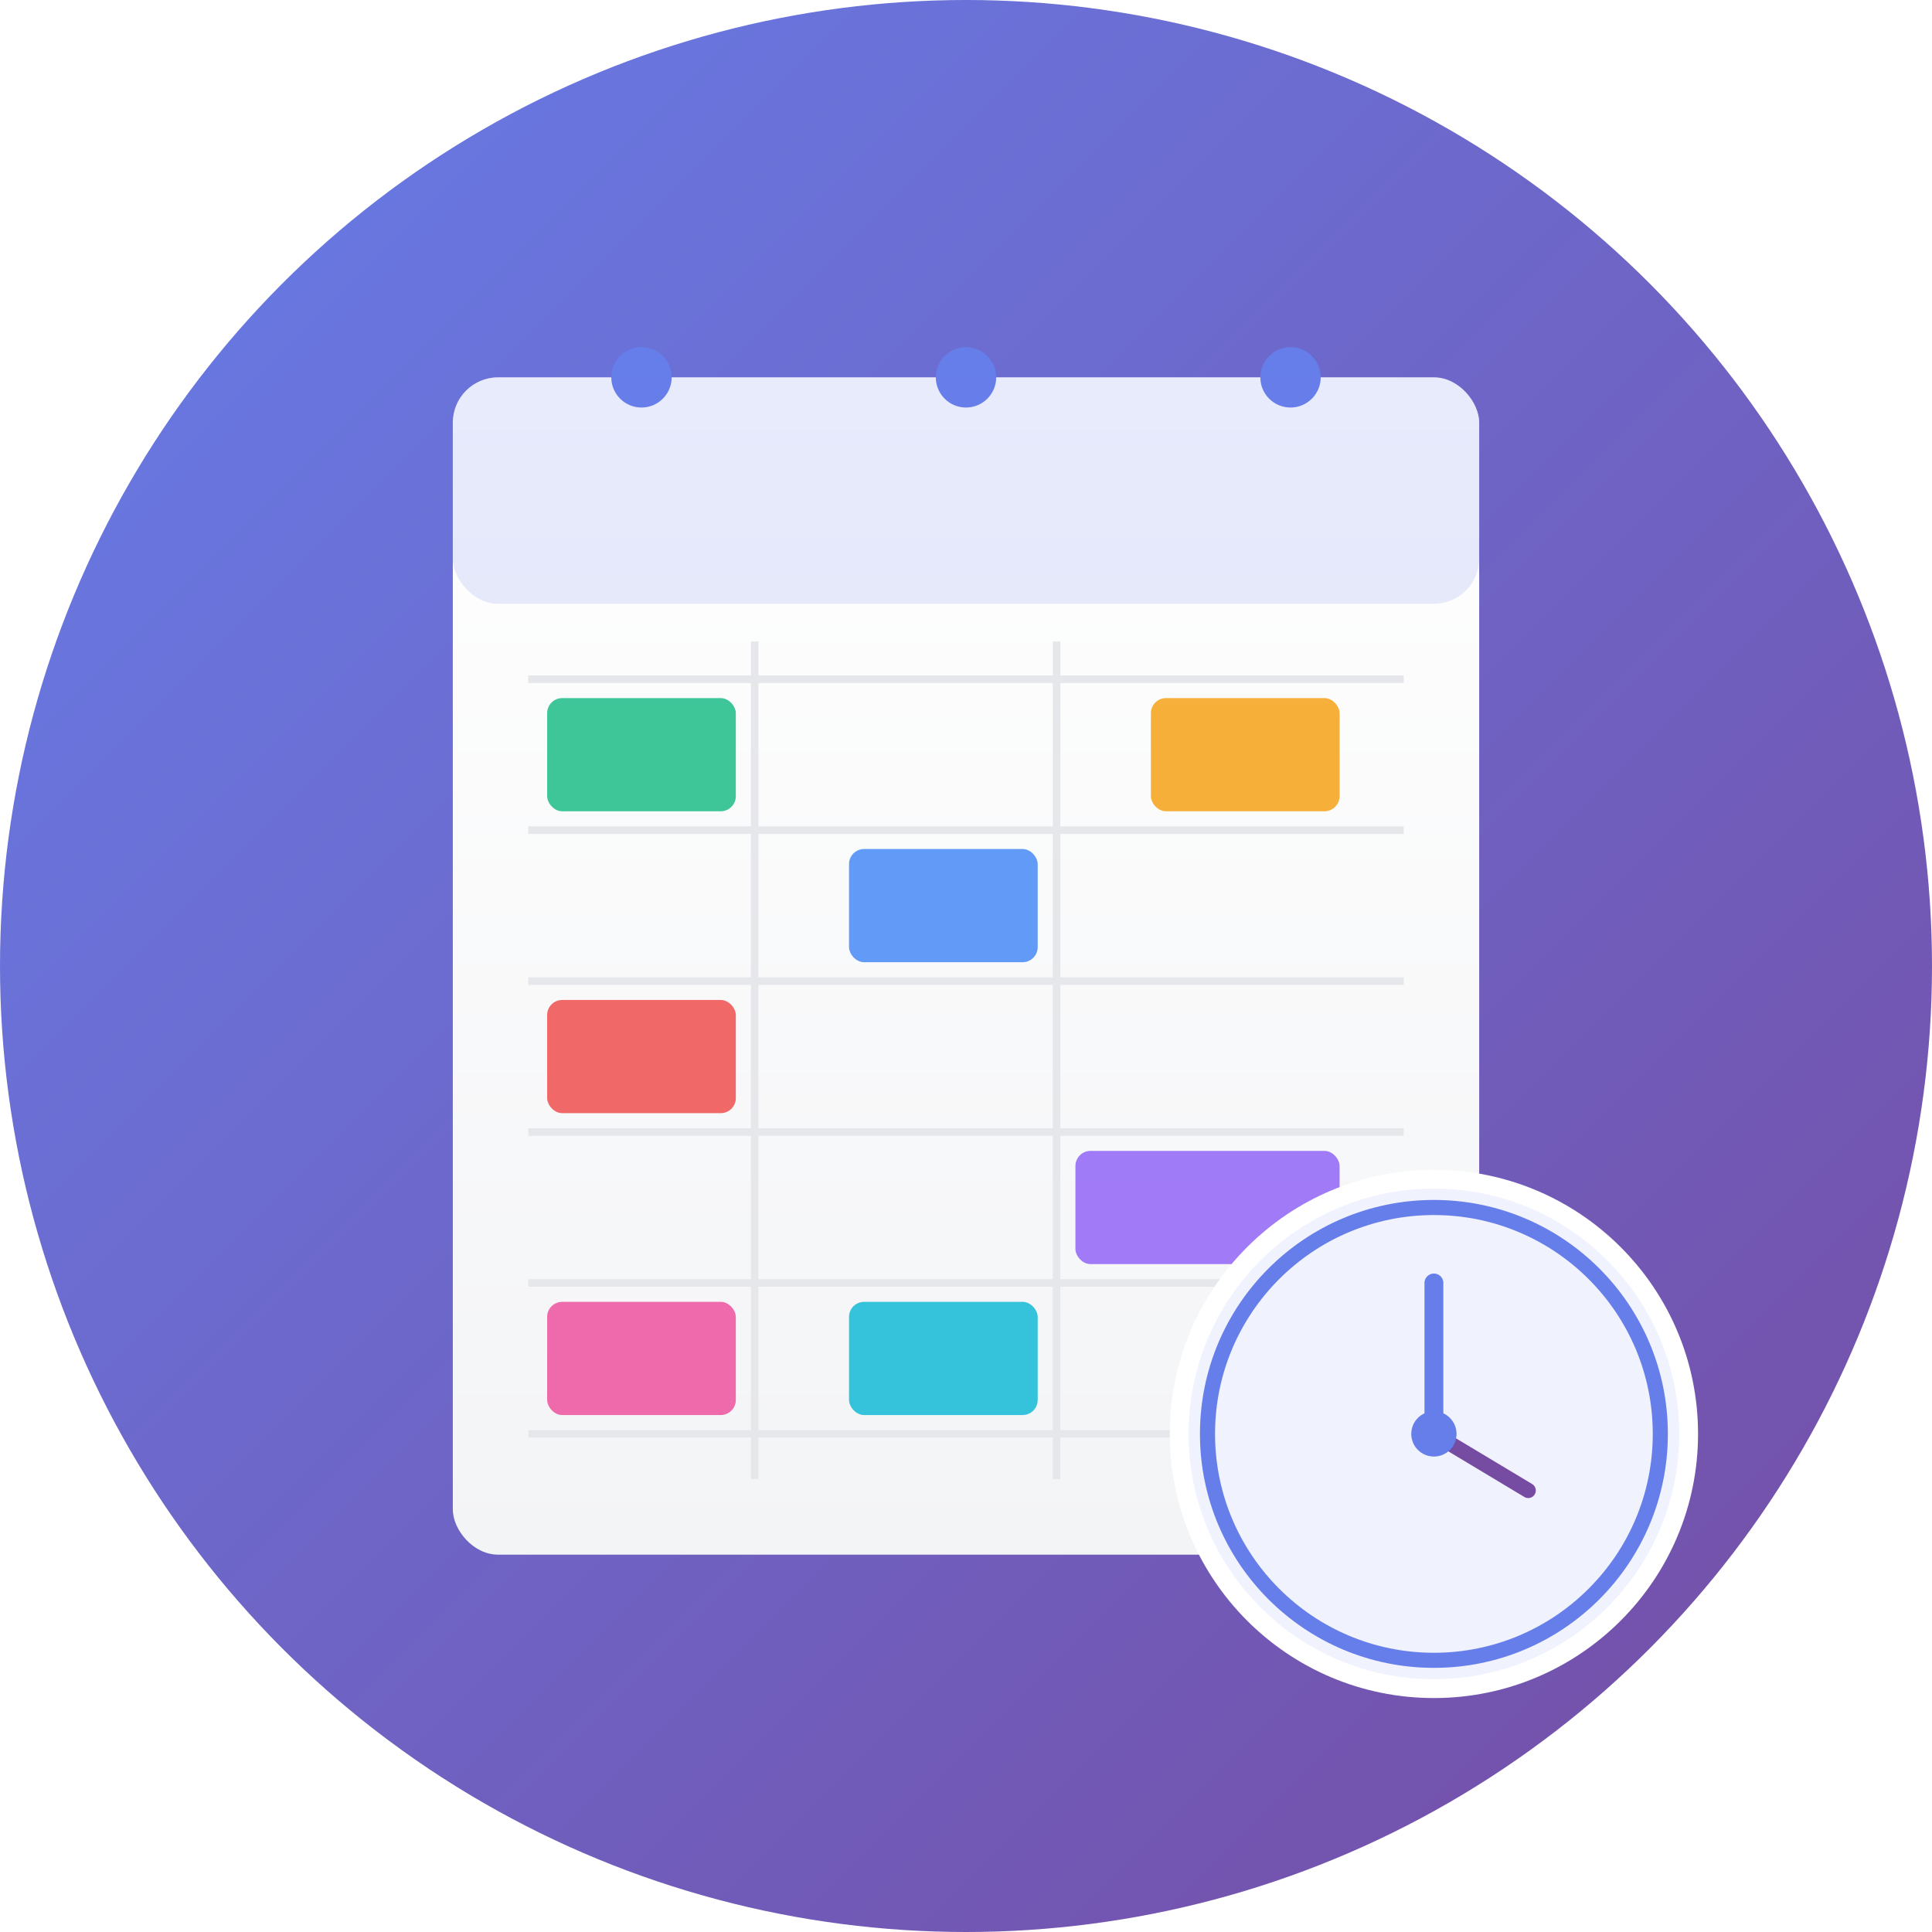 <svg viewBox="0 0 512 512" xmlns="http://www.w3.org/2000/svg">
  <!-- Background gradient -->
  <defs>
    <linearGradient id="bgGrad" x1="0%" y1="0%" x2="100%" y2="100%">
      <stop offset="0%" style="stop-color:#667eea;stop-opacity:1" />
      <stop offset="100%" style="stop-color:#764ba2;stop-opacity:1" />
    </linearGradient>
    <linearGradient id="paperGrad" x1="0%" y1="0%" x2="0%" y2="100%">
      <stop offset="0%" style="stop-color:#ffffff;stop-opacity:1" />
      <stop offset="100%" style="stop-color:#f3f4f6;stop-opacity:1" />
    </linearGradient>
    <filter id="shadow">
      <feDropShadow dx="0" dy="4" stdDeviation="8" flood-opacity="0.3"/>
    </filter>
  </defs>
  
  <!-- Background circle -->
  <circle cx="256" cy="256" r="256" fill="url(#bgGrad)"/>
  
  <!-- Calendar/Schedule paper -->
  <g filter="url(#shadow)">
    <!-- Main paper -->
    <rect x="120" y="100" width="272" height="312" rx="12" fill="url(#paperGrad)"/>
    
    <!-- Top binding holes -->
    <circle cx="170" cy="100" r="8" fill="#667eea"/>
    <circle cx="256" cy="100" r="8" fill="#667eea"/>
    <circle cx="342" cy="100" r="8" fill="#667eea"/>
    
    <!-- Header section -->
    <rect x="120" y="100" width="272" height="60" rx="12" fill="#667eea" opacity="0.15"/>
    
    <!-- Grid lines (horizontal) -->
    <line x1="140" y1="180" x2="372" y2="180" stroke="#e5e7eb" stroke-width="2"/>
    <line x1="140" y1="220" x2="372" y2="220" stroke="#e5e7eb" stroke-width="2"/>
    <line x1="140" y1="260" x2="372" y2="260" stroke="#e5e7eb" stroke-width="2"/>
    <line x1="140" y1="300" x2="372" y2="300" stroke="#e5e7eb" stroke-width="2"/>
    <line x1="140" y1="340" x2="372" y2="340" stroke="#e5e7eb" stroke-width="2"/>
    <line x1="140" y1="380" x2="372" y2="380" stroke="#e5e7eb" stroke-width="2"/>
    
    <!-- Grid lines (vertical) -->
    <line x1="200" y1="170" x2="200" y2="392" stroke="#e5e7eb" stroke-width="2"/>
    <line x1="280" y1="170" x2="280" y2="392" stroke="#e5e7eb" stroke-width="2"/>
    
    <!-- Time blocks (colored) -->
    <rect x="145" y="185" width="50" height="30" rx="4" fill="#10b981" opacity="0.8"/>
    <rect x="225" y="225" width="50" height="30" rx="4" fill="#3b82f6" opacity="0.8"/>
    <rect x="305" y="185" width="50" height="30" rx="4" fill="#f59e0b" opacity="0.8"/>
    <rect x="145" y="265" width="50" height="30" rx="4" fill="#ef4444" opacity="0.8"/>
    <rect x="285" y="305" width="70" height="30" rx="4" fill="#8b5cf6" opacity="0.8"/>
    <rect x="145" y="345" width="50" height="30" rx="4" fill="#ec4899" opacity="0.8"/>
    <rect x="225" y="345" width="50" height="30" rx="4" fill="#06b6d4" opacity="0.8"/>
  </g>
  
  <!-- Clock overlay -->
  <g filter="url(#shadow)">
    <circle cx="380" cy="380" r="70" fill="white"/>
    <circle cx="380" cy="380" r="65" fill="#667eea" opacity="0.1"/>
    <circle cx="380" cy="380" r="60" fill="none" stroke="#667eea" stroke-width="4"/>
    
    <!-- Clock hands -->
    <line x1="380" y1="380" x2="380" y2="340" stroke="#667eea" stroke-width="5" stroke-linecap="round"/>
    <line x1="380" y1="380" x2="405" y2="395" stroke="#764ba2" stroke-width="4" stroke-linecap="round"/>
    
    <!-- Center dot -->
    <circle cx="380" cy="380" r="6" fill="#667eea"/>
  </g>
</svg>